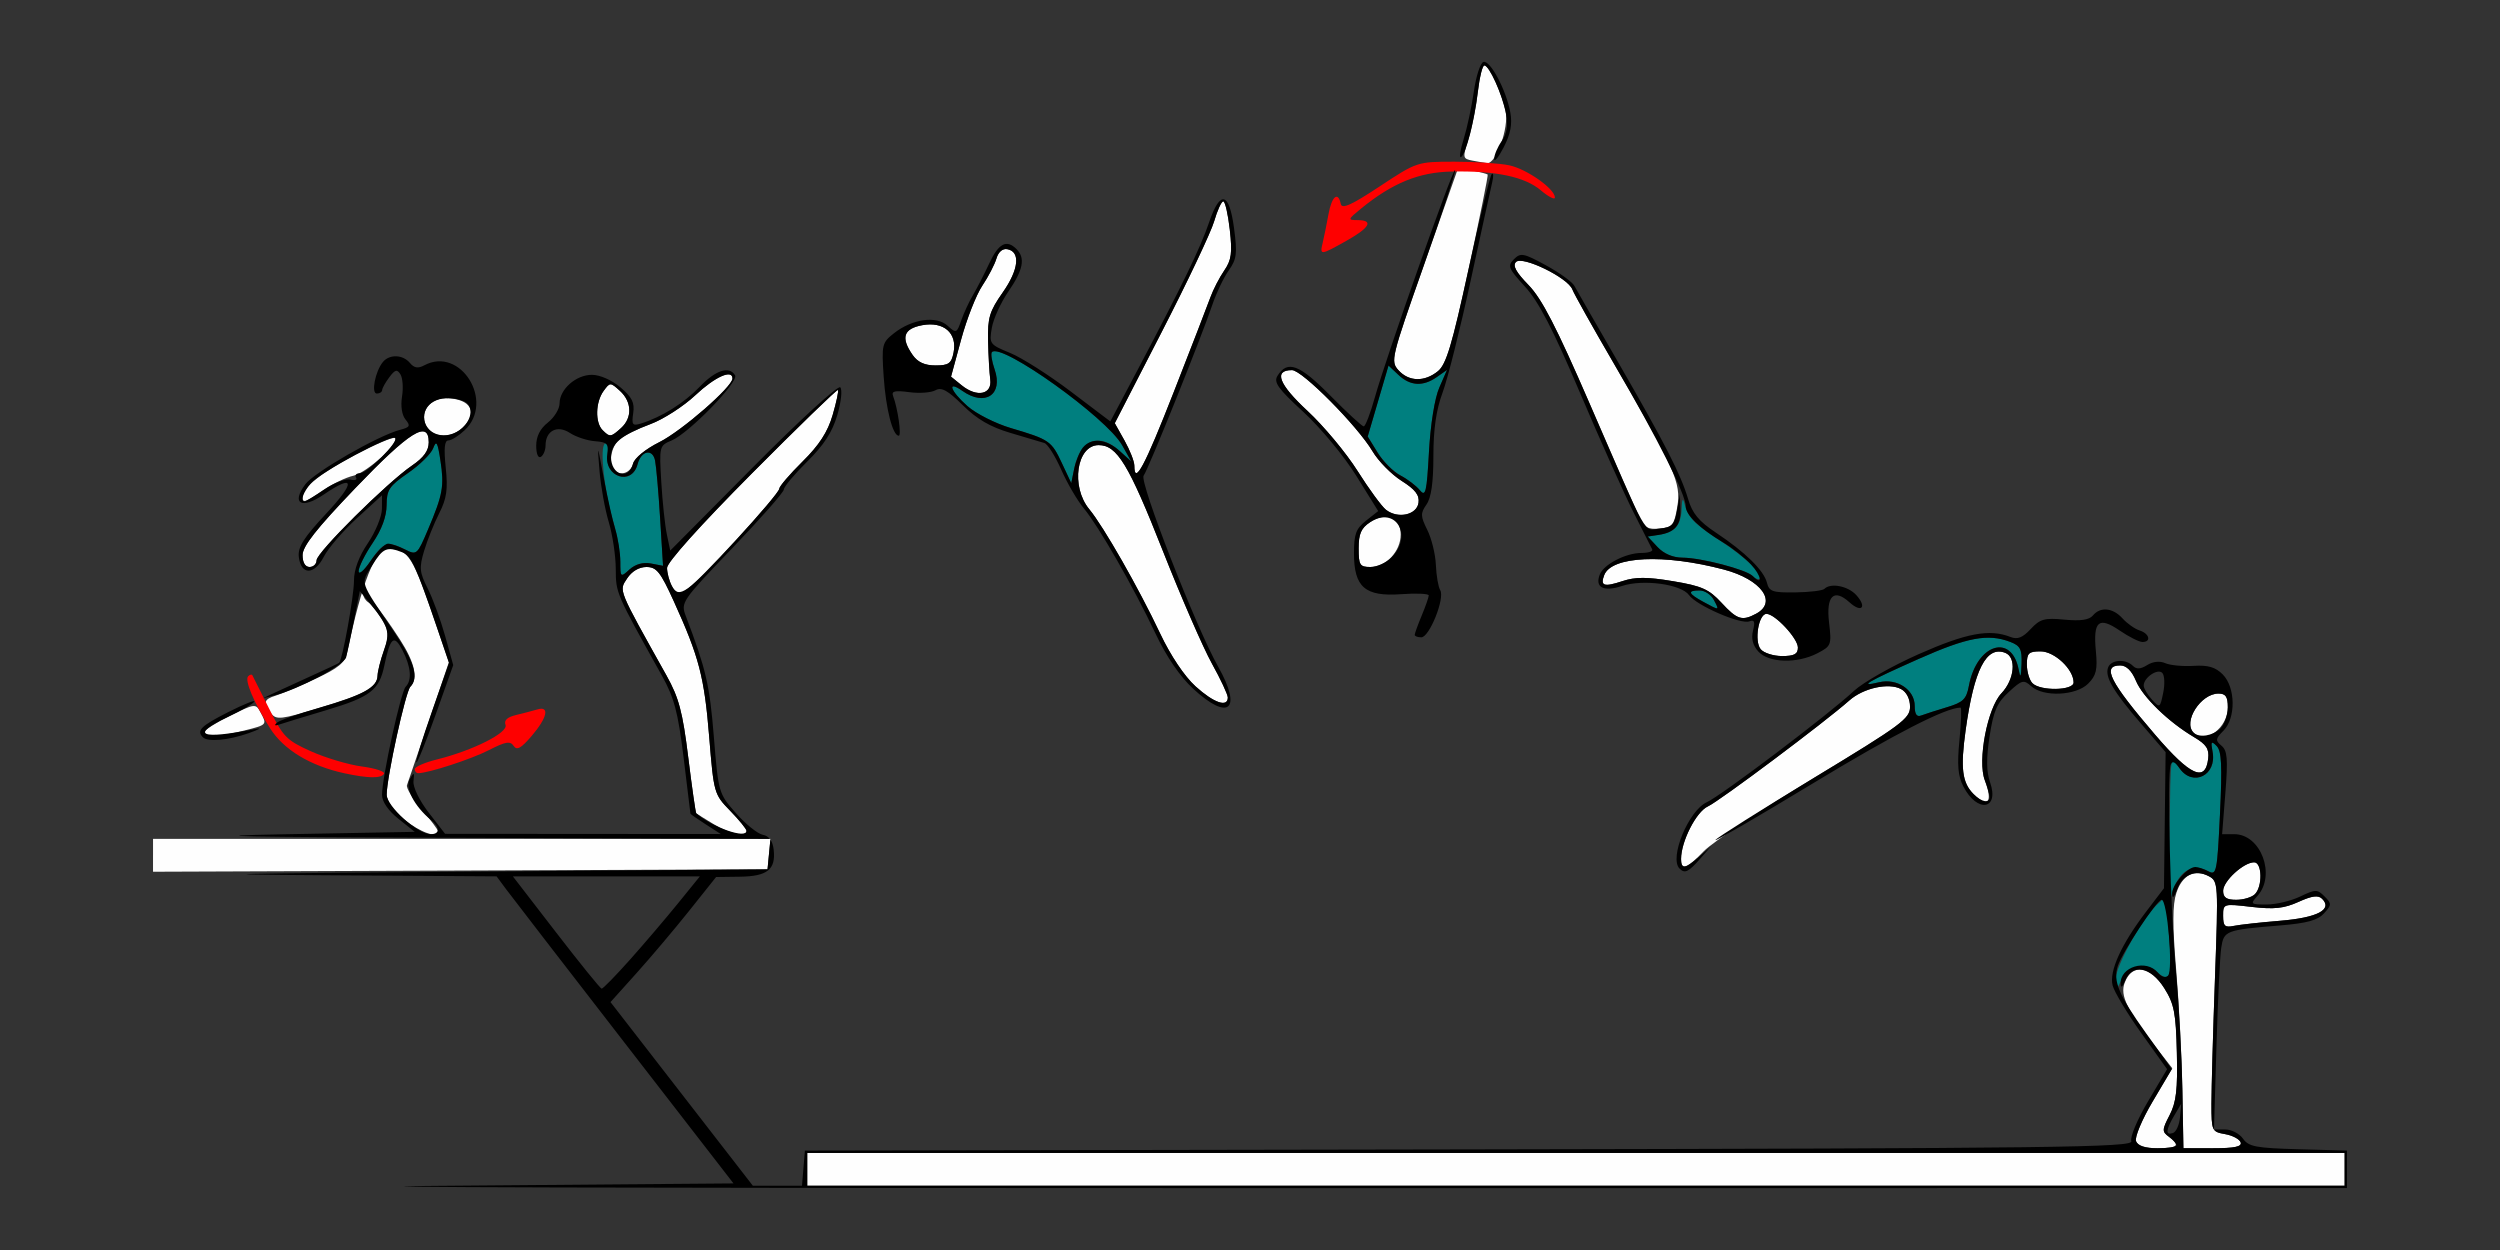 <?xml version="1.0" encoding="UTF-8" standalone="no"?>
<!-- Created with Inkscape (http://www.inkscape.org/) -->

<svg
   xmlns:dc="http://purl.org/dc/elements/1.1/"
   xmlns:cc="http://creativecommons.org/ns#"
   xmlns:rdf="http://www.w3.org/1999/02/22-rdf-syntax-ns#"
   xmlns:svg="http://www.w3.org/2000/svg"
   xmlns="http://www.w3.org/2000/svg"
   xmlns:sodipodi="http://sodipodi.sourceforge.net/DTD/sodipodi-0.dtd"
   xmlns:inkscape="http://www.inkscape.org/namespaces/inkscape"
   id="svg3396"
   version="1.1"
   inkscape:version="0.91 r13725"
   width="500"
   height="250"
   viewBox="0 0 500 250"
   sodipodi:docname="bb940901.svg">
  <rect x="0" y="0" width="500" height="250" fill="#333333" stroke="none"/>
  <defs
     id="defs3400" />
  <sodipodi:namedview
     pagecolor="#ffffff"
     bordercolor="#666666"
     borderopacity="1"
     objecttolerance="10"
     gridtolerance="10"
     guidetolerance="10"
     inkscape:pageopacity="0"
     inkscape:pageshadow="2"
     inkscape:window-width="1406"
     inkscape:window-height="792"
     id="namedview3398"
     showgrid="false"
     inkscape:zoom="0.64426783"
     inkscape:cx="58.738764"
     inkscape:cy="231.32614"
     inkscape:window-x="0"
     inkscape:window-y="0"
     inkscape:window-maximized="0"
     inkscape:current-layer="svg3396" />
  <g
     id="g3406"
     transform="translate(8.178,3.712)">
    <path
       style="fill:#fefefe"
       d="m 153.271,230.156 0,-3.281 153.738,0 153.738,0 0,3.281 0,3.281 -153.738,0 -153.738,0 0,-3.281 z m 265.756,-5.632 c -0.299,-0.78 1.205,-4.359 3.358,-7.995 l 3.898,-6.582 -2.722,-3.489 c -6.374,-8.169 -7.792,-11.022 -6.792,-13.66 1.472,-3.885 5.085,-3.364 7.92,1.142 1.967,3.125 2.313,4.908 2.503,12.891 0.175,7.372 -0.12,9.919 -1.446,12.477 -1.529,2.948 -1.541,3.305 -0.155,4.322 2.369,1.738 1.811,2.308 -2.256,2.308 -2.495,0 -3.95,-0.477 -4.308,-1.413 z m 9.28,-10.073 c -0.109,-6.315 -0.663,-17.085 -1.232,-23.931 -0.766,-9.213 -0.76,-13.283 0.021,-15.658 1.182,-3.592 3.656,-4.852 6.514,-3.318 1.86,0.998 1.889,1.493 1.204,20.443 -0.386,10.681 -0.702,21.944 -0.702,25.031 0,5.464 0.071,5.624 2.727,6.094 1.5,0.265 2.902,1.01 3.115,1.654 0.284,0.855 -1.21,1.171 -5.53,1.17 l -5.919,-0.002 -0.197,-11.483 z m 8.141,-34.994 c 0,-2.451 0.007,-2.453 5.696,-1.791 4.497,0.524 6.471,0.313 9.377,-1.002 2.725,-1.233 3.954,-1.391 4.732,-0.611 2.146,2.153 -0.964,3.775 -8.408,4.387 -3.955,0.325 -8.137,0.789 -9.293,1.03 -1.757,0.367 -2.103,0.036 -2.103,-2.014 z m 0,-5.014 c 0,-1.936 4.093,-5.693 6.201,-5.693 1.598,0 1.714,4.81 0.154,6.375 -0.617,0.619 -2.299,1.125 -3.738,1.125 -1.961,0 -2.617,-0.453 -2.617,-1.807 z m -414.019,-7.093 0,-3.288 61.741,0 61.741,0 -0.293,3.047 -0.293,3.047 -61.449,0.241 -61.449,0.241 0,-3.288 z m 305.607,0.728 c 0,-3.508 3.028,-9.442 5.362,-10.509 2.296,-1.049 23.457,-16.9 28.282,-21.185 2.805,-2.49 7.883,-3.609 10.357,-2.281 1.101,0.591 1.793,1.959 1.793,3.545 0,2.357 -1.665,3.591 -19.069,14.126 -10.488,6.349 -20.454,12.976 -22.146,14.728 -3.438,3.558 -4.58,3.951 -4.58,1.575 z M 72.664,160.19 c -2.158,-1.768 -3.505,-3.68 -3.505,-4.975 0,-3.391 3.774,-20.601 4.731,-21.574 1.613,-1.64 0.9,-4.844 -2.111,-9.496 -3.849,-5.945 -7.293,-10.176 -7.293,-8.96 0,0.525 0.455,1.236 1.01,1.58 0.556,0.344 1.761,1.865 2.679,3.379 1.472,2.428 1.523,3.162 0.433,6.226 -0.68,1.91 -1.255,4.16 -1.277,4.999 -0.065,2.427 -2.197,3.626 -11.455,6.444 -7.874,2.396 -8.788,2.502 -9.848,1.141 -1.648,-2.117 -1.468,-2.799 0.935,-3.538 1.157,-0.356 4.725,-1.866 7.929,-3.356 4.636,-2.155 5.935,-3.233 6.361,-5.275 2.897,-13.905 5.677,-20.935 8.216,-20.782 4.177,0.252 4.81,1.277 9.755,15.793 l 2.368,6.953 -4.003,11.797 c -2.202,6.489 -4.169,12.236 -4.372,12.772 -0.203,0.536 1.114,2.712 2.927,4.837 1.813,2.124 3.295,4.111 3.295,4.416 0,1.469 -3.637,0.191 -6.776,-2.381 z m 61.916,0.948 c -1.799,-1.089 -3.379,-2.074 -3.511,-2.19 -0.132,-0.116 -0.851,-5.158 -1.599,-11.205 -1.125,-9.098 -1.873,-11.913 -4.334,-16.322 -9.82,-17.589 -9.547,-16.917 -7.907,-19.428 0.944,-1.445 2.39,-2.306 3.874,-2.306 2.036,0 2.808,0.968 5.51,6.915 5.04,11.094 6.074,15.07 7.055,27.116 0.914,11.221 0.97,11.419 4.19,14.726 1.795,1.844 3.264,3.651 3.264,4.016 0,1.298 -3.321,0.627 -6.542,-1.323 z m 251.937,-6.048 c -2.268,-2.275 -2.624,-5.164 -1.572,-12.748 1.685,-12.153 4.136,-16.946 7.919,-15.49 2.293,0.882 1.878,5.335 -0.754,8.096 -2.804,2.941 -4.818,13.453 -3.33,17.38 1.673,4.414 0.641,5.674 -2.263,2.762 z m 36.38,-11.793 C 413.736,132.613 412.103,129.375 415.875,129.375 c 1.213,0 2.299,1.061 3.132,3.062 1.356,3.256 6.496,8.242 11.626,11.278 2.456,1.454 3.053,2.361 2.829,4.298 -0.555,4.801 -3.551,3.464 -10.564,-4.716 z M 32.71,142.695 c 0,-0.408 2.303,-1.875 5.118,-3.26 4.947,-2.434 5.15,-2.458 6.075,-0.726 1.36,2.548 1.381,2.523 -3.196,3.679 -4.867,1.229 -7.997,1.349 -7.997,0.307 z m 397.819,0.117 c -2.16,-2.167 1.441,-7.812 4.984,-7.812 1.444,0 1.869,0.625 1.869,2.746 0,4.129 -4.484,7.444 -6.854,5.067 z m -199.595,-9.245 c -2.211,-2.003 -4.999,-6.162 -7.071,-10.547 -4.328,-9.156 -11.331,-21.44 -14.19,-24.889 -3.751,-4.525 -2.536,-12.819 1.879,-12.819 3.682,0 6.001,3.82 12.842,21.155 3.649,9.248 8.065,19.385 9.812,22.529 1.747,3.143 3.177,6.202 3.177,6.797 0,2.045 -2.804,1.077 -6.448,-2.226 z m 167.383,-0.63 c -0.617,-0.619 -1.121,-2.306 -1.121,-3.75 0,-2.277 0.362,-2.625 2.736,-2.625 2.801,0 6.61,3.584 6.61,6.22 0,1.628 -6.631,1.753 -8.224,0.155 z m -54.361,-6.805 c -1.325,-1.602 -0.428,-7.07 1.16,-7.07 1.71,0 6.285,4.905 6.285,6.738 0,1.306 -0.732,1.7 -3.157,1.7 -1.736,0 -3.666,-0.616 -4.288,-1.368 z m -7.85,-9.306 c -2.495,-2.703 -3.931,-3.34 -9.681,-4.299 -5.217,-0.87 -7.515,-0.873 -10.109,-0.014 -3.71,1.228 -4.486,0.974 -3.655,-1.199 1.452,-3.795 11.966,-4.285 23.943,-1.116 7.461,1.974 10.772,6.51 6.447,8.832 -2.819,1.513 -3.802,1.201 -6.945,-2.203 z m -209.9,-3.315 c -0.536,-1.004 -0.974,-2.645 -0.974,-3.646 0,-1.108 6.623,-8.485 16.932,-18.858 9.313,-9.371 17.073,-16.896 17.246,-16.723 0.173,0.173 -0.305,2.432 -1.061,5.02 -0.989,3.385 -2.682,5.996 -6.031,9.306 -2.561,2.53 -4.656,4.983 -4.656,5.45 0,1.155 -16.683,19.236 -18.795,20.37 -1.297,0.696 -1.912,0.484 -2.661,-0.92 z m -73.871,-6.204 c 0,-1.757 2.752,-5.255 10.514,-13.359 10.898,-11.38 14.72,-13.769 14.72,-9.2 0,1.67 -0.987,3.045 -3.337,4.647 -4.984,3.398 -19.093,17.397 -19.093,18.945 0,0.741 -0.631,1.348 -1.402,1.348 -0.878,0 -1.402,-0.889 -1.402,-2.38 z M 263.551,105.959 c 0,-2.923 0.495,-4.054 2.291,-5.234 3.279,-2.155 6.121,-1.012 6.121,2.463 0,3.366 -2.928,6.499 -6.075,6.499 -2.101,0 -2.336,-0.376 -2.336,-3.728 z m 56.112,-6.303 c -0.682,-1.444 -5.153,-11.655 -9.935,-22.691 -6.613,-15.26 -9.536,-20.93 -12.204,-23.67 -2.512,-2.58 -3.222,-3.891 -2.499,-4.616 1.282,-1.286 10.394,3.16 11.271,5.501 0.33,0.881 4.04,7.509 8.244,14.728 12.282,21.09 13.551,23.952 12.743,28.736 -0.621,3.676 -0.968,4.104 -3.534,4.358 -2.333,0.23 -3.069,-0.192 -4.085,-2.344 z m -50.649,-1.413 c -0.849,-0.666 -3.409,-4.165 -5.689,-7.774 -2.28,-3.609 -6.776,-9.003 -9.991,-11.985 -5.786,-5.366 -6.851,-8.171 -3.105,-8.171 2.017,0 13.095,11.169 16.099,16.232 1.167,1.967 3.78,4.625 5.806,5.908 2.749,1.741 3.61,2.856 3.392,4.393 -0.347,2.444 -4.139,3.258 -6.511,1.397 z M 52.336,95.729 c 0,-1.936 3.733,-4.931 10.631,-8.529 4.048,-2.111 7.594,-3.604 7.88,-3.318 0.956,0.959 -5.676,6.962 -8.341,7.549 -1.447,0.319 -4.136,1.604 -5.975,2.856 -3.672,2.5 -4.195,2.68 -4.195,1.442 z M 114.642,90.312 c -1.195,-1.199 -0.611,-4.72 1.012,-6.102 0.9,-0.766 3.726,-2.168 6.282,-3.115 2.556,-0.947 6.595,-3.55 8.975,-5.784 3.913,-3.672 7.406,-5.241 7.406,-3.327 0,1.655 -10.144,10.493 -14.599,12.719 -2.795,1.397 -4.994,3.191 -5.286,4.312 -0.486,1.865 -2.528,2.563 -3.791,1.296 z m 104.05,-0.888 c 0,-0.832 -0.88,-3.085 -1.957,-5.005 l -1.957,-3.492 9.357,-18.198 c 5.146,-10.009 9.878,-19.991 10.516,-22.182 0.637,-2.191 1.459,-3.984 1.825,-3.984 0.366,0 0.952,2.541 1.303,5.646 0.528,4.684 0.338,6.081 -1.118,8.203 -0.965,1.406 -2.211,3.823 -2.769,5.37 -0.558,1.547 -3.862,10.09 -7.343,18.984 -5.807,14.84 -7.857,18.664 -7.857,14.659 z M 77.757,82.312 c -2.499,-2.507 -0.56,-6.375 3.195,-6.375 5.028,0 6.658,2.919 3.321,5.948 -2.008,1.823 -4.933,2.014 -6.515,0.427 z m 34.579,0 c -1.518,-1.523 -1.416,-5.613 0.196,-7.824 1.293,-1.774 1.354,-1.774 3.271,-0.034 2.409,2.187 2.514,5.371 0.244,7.431 -2.04,1.852 -2.264,1.878 -3.711,0.427 z m 71.827,-8.958 -2.135,-1.734 2.027,-7.451 c 1.115,-4.098 3.013,-8.928 4.22,-10.732 1.206,-1.805 2.481,-4.254 2.833,-5.444 0.397,-1.341 1.231,-2.05 2.196,-1.865 2.658,0.508 2.273,4.086 -0.93,8.645 -2.651,3.772 -3.041,5.063 -2.936,9.71 0.067,2.948 0.262,6.415 0.435,7.704 0.404,3.015 -2.663,3.642 -5.71,1.167 z m 87.354,-3.018 c -1.616,-1.791 -1.45,-2.475 5.141,-21.182 l 6.811,-19.331 2.824,0.566 c 1.553,0.312 2.932,0.675 3.065,0.809 0.133,0.133 -1.591,8.662 -3.831,18.954 -3.295,15.139 -4.463,19.029 -6.118,20.373 -2.687,2.182 -5.819,2.107 -7.891,-0.19 z m -97.165,-3.045 c -2.42,-3.465 -1.847,-5.258 1.903,-5.963 4.311,-0.811 7.053,1.576 6.281,5.469 -0.435,2.193 -0.976,2.578 -3.621,2.578 -2.153,0 -3.556,-0.64 -4.564,-2.084 z m 111.938,-38.881 c -1.943,-0.38 -1.975,-0.561 -0.769,-4.325 0.692,-2.161 1.53,-6.355 1.861,-9.32 0.331,-2.965 0.915,-5.391 1.296,-5.391 0.932,0 3.435,5.372 4.262,9.148 0.712,3.25 -1.894,10.586 -3.689,10.387 -0.514,-0.057 -1.847,-0.282 -2.962,-0.5 z"
       id="path3416"
       inkscape:connector-curvature="0" />
    <path
       style="fill:#007f7f"
       d="m 414.967,192.132 c -0.016,-2.749 5.607,-12.709 8.599,-15.234 1.859,-1.568 2.023,-2.66 2.182,-14.531 0.212,-15.754 0.114,-15.097 1.874,-12.575 2.754,3.944 7.628,1.653 6.712,-3.155 -0.391,-2.053 -0.264,-2.236 0.805,-1.164 1.003,1.007 1.146,3.861 0.679,13.638 -0.56,11.737 -0.679,12.317 -2.352,11.419 -5.149,-2.764 -8.786,3.49 -7.81,13.429 0.723,7.364 0.154,9.044 -2.308,6.809 -2.315,-2.102 -5.762,-1.42 -7.19,1.421 l -1.178,2.344 -0.014,-2.399 z m -40.201,-54.667 c 0,-3.237 -3.554,-5.586 -7.144,-4.72 -4.294,1.035 -2.365,-0.1 7.965,-4.688 9.745,-4.328 13.836,-5.087 18.277,-3.393 2.027,0.773 2.378,1.46 2.27,4.453 -0.093,2.592 -0.242,2.912 -0.557,1.195 -1.369,-7.467 -8.405,-5.259 -9.973,3.129 -0.503,2.688 -1.144,3.313 -4.408,4.294 -2.101,0.631 -4.407,1.374 -5.125,1.65 -0.909,0.35 -1.305,-0.232 -1.305,-1.92 z m -42.29,-20.814 c -3.04,-1.654 -3.24,-2.276 -0.734,-2.276 1.01,0 2.286,0.844 2.837,1.875 1.176,2.205 1.202,2.2 -2.103,0.401 z m 9.89,-5.152 c -1.298,-1.302 -10.322,-3.661 -14.059,-3.675 -1.895,-0.007 -3.727,-0.789 -4.971,-2.12 l -1.97,-2.109 2.167,-0.324 c 3.219,-0.482 4.491,-1.91 4.612,-5.181 0.074,-1.993 0.256,-2.331 0.568,-1.057 0.667,2.72 1.949,4.043 7.227,7.458 4.874,3.153 8.618,6.75 7.839,7.532 -0.245,0.246 -0.881,0.011 -1.413,-0.523 z M 63.551,110.515 c 0,-0.816 1.254,-3.339 2.787,-5.608 1.833,-2.714 2.793,-5.313 2.804,-7.596 0.015,-3.058 0.524,-3.821 4.285,-6.416 2.348,-1.62 4.612,-3.855 5.032,-4.967 0.631,-1.671 0.882,-1.248 1.447,2.44 0.792,5.171 0.499,6.8 -2.487,13.845 -2.132,5.029 -2.265,5.146 -4.527,3.998 -3.534,-1.794 -4.397,-1.511 -6.97,2.288 -1.314,1.94 -2.37,2.838 -2.37,2.016 z m 52.336,-1.939 c 0,-1.803 -0.622,-5.349 -1.381,-7.88 -1.833,-6.107 -2.796,-15 -1.699,-15.681 0.49,-0.304 0.707,0.591 0.495,2.041 -0.68,4.65 4.868,6.549 6.037,2.067 0.706,-2.709 2.993,-3.186 3.498,-0.73 0.235,1.142 0.69,6.348 1.011,11.568 l 0.584,9.492 -2.436,-0.467 c -1.555,-0.298 -3.1,0.136 -4.272,1.2 -1.792,1.627 -1.836,1.588 -1.836,-1.61 z M 275.769,94.309 c -0.734,-0.891 -2.48,-2.215 -3.882,-2.942 -1.401,-0.727 -3.442,-2.774 -4.536,-4.548 l -1.988,-3.227 2.082,-7.098 2.082,-7.098 1.979,1.865 c 2.369,2.233 4.921,2.376 7.689,0.431 l 2.041,-1.434 -1.55,3.543 c -0.922,2.107 -1.76,7.31 -2.067,12.836 -0.457,8.221 -0.67,9.106 -1.85,7.673 z m -71.565,-5.378 c -2.097,-4.475 -2.473,-4.734 -10.222,-7.029 -3.053,-0.904 -6.943,-2.871 -8.645,-4.37 -3.474,-3.059 -4.222,-5.305 -1.018,-3.053 4.522,3.177 8.177,0.734 6.428,-4.298 -0.57,-1.641 -0.813,-3.209 -0.539,-3.483 1.907,-1.913 22.928,13.121 26.028,18.616 l 1.851,3.281 -2.329,-2.109 c -4.174,-3.781 -7.903,-2.317 -9.104,3.573 l -0.583,2.859 -1.868,-3.986 z"
       id="path3412"
       inkscape:connector-curvature="0" />
    <path
       style="fill:#fe0000"
       d="m 60.748,150.953 c -6.849,-1.479 -12.193,-4.707 -14.912,-9.008 -3.284,-5.195 -5.149,-9.635 -4.373,-10.413 0.326,-0.327 0.698,-0.419 0.827,-0.204 0.129,0.215 1.621,3.19 3.318,6.612 2.84,5.729 3.505,6.41 8.411,8.613 2.93,1.316 7.527,2.683 10.216,3.038 2.689,0.355 4.662,1.014 4.384,1.465 -0.58,0.942 -3.191,0.908 -7.871,-0.103 z m 14.019,-0.842 c 0,-0.454 1.998,-1.324 4.439,-1.932 7.222,-1.798 14.312,-5.371 13.721,-6.915 -0.346,-0.905 0.345,-1.552 2.111,-1.975 1.444,-0.346 3.362,-0.848 4.261,-1.116 2.504,-0.746 1.99,1.639 -1.141,5.299 -2.135,2.496 -2.969,2.956 -3.612,1.99 -0.677,-1.017 -1.613,-0.857 -4.934,0.846 -3.541,1.816 -12.02,4.584 -14.145,4.617 -0.386,0.007 -0.701,-0.361 -0.701,-0.815 z M 256.377,44.766 c 0.278,-1.16 0.791,-3.691 1.14,-5.625 0.649,-3.592 1.919,-4.662 2.461,-2.074 0.23,1.095 2.1,0.254 7.779,-3.498 7.45,-4.922 7.503,-4.939 14.953,-4.944 4.112,-0.003 9.041,0.322 10.954,0.723 3.505,0.733 9.14,4.707 9.14,6.445 0,0.516 -1.264,-0.129 -2.808,-1.433 -3.239,-2.734 -8.992,-3.943 -17.898,-3.762 -6.511,0.133 -11.82,2.311 -18.079,7.418 -2.654,2.165 -2.691,2.288 -0.701,2.293 3.291,0.007 2.489,1.503 -2.221,4.143 -5.255,2.946 -5.352,2.952 -4.72,0.315 z"
       id="path3410"
       inkscape:connector-curvature="0" />
    <path
       style="fill:#000000"
       d="m 80.241,233.449 58.278,-0.48 -21.83,-28.192 C 104.683,189.271 94.024,175.455 93.002,174.074 l -1.857,-2.511 -34.591,-0.224 c -26.355,-0.171 -19.905,-0.338 27.091,-0.703 l 61.682,-0.479 0.293,-3.047 0.293,-3.047 -61.975,-0.212 c -43.63,-0.15 -54.159,-0.358 -35.572,-0.703 l 26.403,-0.491 -3.273,-2.618 c -2.034,-1.627 -3.273,-3.434 -3.273,-4.773 0,-3.43 3.766,-20.644 4.731,-21.625 1.298,-1.32 1.067,-3.989 -0.633,-7.285 -1.689,-3.276 -2.459,-2.636 -3.628,3.02 -1.022,4.944 -2.786,6.305 -11.581,8.936 -4.427,1.324 -8.679,2.623 -9.45,2.885 -0.878,0.299 -1.053,0.163 -0.467,-0.366 0.514,-0.464 4.299,-1.8 8.411,-2.97 8.619,-2.452 11.665,-4.115 11.723,-6.397 0.023,-0.89 0.589,-3.158 1.259,-5.039 1.314,-3.691 0.954,-4.93 -2.737,-9.407 l -2.073,-2.514 -1.145,5.795 c -0.63,3.187 -1.342,6.539 -1.583,7.449 -0.42,1.585 -9.443,6.38 -14.322,7.611 l -2.336,0.589 2.336,-1.109 c 1.285,-0.61 4.65,-2.152 7.477,-3.427 2.827,-1.275 5.273,-2.424 5.436,-2.553 0.663,-0.525 2.975,-13.312 2.975,-16.452 0,-2.198 0.972,-4.814 2.787,-7.5 1.533,-2.269 2.794,-5.349 2.804,-6.845 l 0.017,-2.719 -5.028,4.594 c -2.765,2.527 -5.741,5.99 -6.612,7.697 -1.891,3.702 -4.575,3.717 -5.002,0.028 -0.225,-1.944 0.957,-3.813 5.481,-8.664 5.952,-6.382 5.725,-8.033 -0.519,-3.782 -4.403,2.997 -6.54,1.797 -3.669,-2.061 1.815,-2.439 14.606,-9.786 19.007,-10.917 1.922,-0.494 2.077,-0.797 1.047,-2.042 -0.729,-0.881 -1.009,-2.701 -0.705,-4.581 0.278,-1.716 0.138,-3.714 -0.309,-4.441 -0.669,-1.086 -1.065,-0.988 -2.223,0.549 -0.775,1.029 -1.422,2.187 -1.439,2.574 C 68.238,74.684 67.758,75 67.188,75 c -1.188,0 -0.326,-4.447 1.225,-6.323 1.316,-1.59 3.999,-1.486 5.402,0.209 0.833,1.007 1.615,1.135 2.857,0.469 7.247,-3.891 14.175,7.238 8.081,12.981 -1.19,1.121 -2.655,2.038 -3.257,2.038 -0.775,0 -0.928,1.587 -0.527,5.439 0.456,4.375 0.199,6.163 -1.312,9.141 -1.033,2.036 -2.391,5.423 -3.018,7.527 -1.002,3.366 -0.916,4.265 0.723,7.5 1.024,2.021 2.592,6.297 3.485,9.501 l 1.623,5.826 -3.517,9.901 c -1.934,5.446 -3.672,9.746 -3.861,9.556 -0.189,-0.19 1.205,-4.742 3.098,-10.116 l 3.443,-9.77 -2.389,-7.018 c -4.163,-12.228 -5.163,-14.403 -6.945,-15.106 -3.091,-1.219 -3.887,-0.876 -6.03,2.602 -2.369,3.845 -2.744,2.722 4.524,13.541 3.909,5.819 4.822,8.988 3.096,10.743 -0.959,0.975 -4.731,18.186 -4.731,21.586 0,2.315 6.206,7.898 8.779,7.898 1.901,0 1.926,-1.292 0.056,-2.849 -3.322,-2.766 -5.233,-6.451 -4.228,-8.153 0.872,-1.477 0.953,-1.433 0.755,0.406 -0.127,1.183 1.171,3.862 3.049,6.293 l 3.271,4.233 27.57,0.02 27.57,0.02 -3.037,-1.951 c -1.671,-1.073 -3.037,-2.031 -3.037,-2.129 0,-0.098 -0.615,-5.147 -1.366,-11.221 -1.131,-9.142 -1.877,-11.96 -4.337,-16.371 -9.242,-16.568 -9.207,-16.488 -9.229,-21.351 -0.012,-2.625 -0.643,-6.844 -1.403,-9.375 -0.76,-2.531 -1.591,-7.133 -1.847,-10.227 -0.462,-5.581 -0.455,-5.569 0.849,1.406 0.723,3.867 1.764,8.505 2.314,10.306 0.55,1.801 0.999,4.714 0.999,6.473 0,3.12 0.045,3.158 1.836,1.531 1.172,-1.064 2.717,-1.498 4.272,-1.2 l 2.436,0.467 -0.584,-9.492 c -0.321,-5.221 -0.776,-10.426 -1.011,-11.568 -0.505,-2.456 -2.792,-1.979 -3.498,0.73 -1.142,4.381 -6.72,2.602 -6.057,-1.931 0.313,-2.142 0.006,-2.473 -2.468,-2.662 -1.554,-0.119 -3.811,-0.863 -5.014,-1.654 -2.516,-1.654 -4.866,-0.448 -4.866,2.497 0,0.938 -0.421,1.966 -0.935,2.284 -0.543,0.337 -0.935,-0.593 -0.935,-2.22 0,-1.87 0.776,-3.412 2.336,-4.643 1.285,-1.014 2.336,-2.732 2.336,-3.818 0,-2.824 3.278,-5.724 6.47,-5.724 1.596,0 3.963,1.039 5.691,2.498 2.337,1.973 2.877,3.059 2.568,5.168 -0.343,2.343 -0.152,2.597 1.552,2.07 4.12,-1.275 8.614,-4.082 11.706,-7.31 3.23,-3.373 5.931,-4.258 7.117,-2.333 0.79,1.281 -9.268,11.616 -12.687,13.037 -2.466,1.025 -2.497,1.147 -2.079,8.252 0.234,3.966 0.733,8.688 1.109,10.493 l 0.684,3.281 16.6,-16.732 c 9.23,-9.303 16.956,-16.375 17.402,-15.928 0.446,0.447 0.188,2.904 -0.581,5.534 -0.997,3.411 -2.68,6.012 -6.038,9.33 -2.561,2.53 -4.658,5.038 -4.66,5.573 -0.002,0.535 -4.652,5.824 -10.334,11.754 -10.143,10.586 -10.31,10.832 -9.261,13.594 4.039,10.633 4.747,13.677 5.591,24.044 0.92,11.294 0.953,11.41 4.43,15.352 1.927,2.185 4.344,4.128 5.372,4.319 1.246,0.231 1.97,1.226 2.17,2.982 0.451,3.949 -1.263,5.325 -6.724,5.398 l -4.792,0.064 -5.368,6.733 c -2.953,3.703 -7.705,9.331 -10.561,12.507 l -5.192,5.775 14.236,18.366 14.236,18.366 4.913,0 4.913,0 0.29,-3.516 0.29,-3.516 132.913,-0.238 c 117.843,-0.211 132.852,-0.397 132.374,-1.647 -0.297,-0.775 1.191,-4.331 3.306,-7.902 l 3.845,-6.493 -5.155,-7.208 c -2.835,-3.964 -5.419,-8.263 -5.742,-9.554 -0.711,-2.843 1.727,-8.198 6.718,-14.755 l 3.556,-4.671 0.165,-13.61 0.165,-13.61 -4.853,-5.625 c -5.636,-6.533 -7.357,-9.464 -6.645,-11.323 0.602,-1.574 3.506,-1.761 4.944,-0.319 0.725,0.728 1.536,0.686 2.867,-0.148 1.147,-0.718 2.528,-0.865 3.615,-0.383 0.968,0.429 3.512,0.671 5.654,0.539 2.917,-0.18 4.383,0.249 5.841,1.712 2.58,2.588 2.656,8.741 0.14,11.265 -1.603,1.608 -1.646,1.946 -0.383,2.998 1.175,0.978 1.31,2.628 0.773,9.438 l -0.651,8.252 2.436,0 c 5.314,0 8.382,8.187 4.627,12.348 -1.471,1.631 -1.382,1.714 1.837,1.714 1.861,0 4.879,-0.715 6.705,-1.589 3.097,-1.482 3.426,-1.484 4.876,-0.029 1.45,1.454 1.443,1.683 -0.098,3.391 -1.249,1.384 -3.402,1.975 -8.816,2.42 -10.863,0.892 -11.224,1.03 -11.746,4.486 -0.252,1.672 -0.681,10.528 -0.953,19.68 l -0.494,16.641 2.261,0 c 1.243,0 2.839,0.828 3.546,1.84 1.114,1.595 2.584,1.876 11.034,2.109 l 9.749,0.269 0,3.75 0,3.75 -219.626,0.012 c -120.794,0.007 -193.401,-0.205 -161.348,-0.469 z m 380.507,-3.293 0,-3.281 -153.738,0 -153.738,0 0,3.281 0,3.281 153.738,0 153.738,0 0,-3.281 z m -33.645,-4.819 c 0,-0.33 -0.68,-1.099 -1.512,-1.709 -1.387,-1.017 -1.374,-1.375 0.155,-4.322 1.326,-2.557 1.621,-5.104 1.446,-12.477 -0.19,-7.982 -0.536,-9.765 -2.503,-12.891 -2.701,-4.293 -6.436,-5.016 -7.838,-1.518 -0.518,1.294 -0.868,1.548 -0.904,0.656 -0.141,-3.45 5.14,-5.05 7.45,-2.257 0.706,0.854 1.54,1.101 2.035,0.605 1.045,-1.049 -0.148,-15.176 -1.282,-15.176 -0.952,0 -7.906,10.524 -8.78,13.286 -0.954,3.016 0.21,5.774 5.652,13.382 l 5.155,7.208 -3.845,6.493 c -2.121,3.581 -3.603,7.126 -3.305,7.906 0.358,0.936 1.813,1.413 4.308,1.413 2.072,0 3.768,-0.27 3.768,-0.6 z m 12.851,-0.572 c -0.214,-0.645 -1.616,-1.389 -3.115,-1.654 -2.655,-0.47 -2.727,-0.63 -2.727,-6.094 0,-3.086 0.316,-14.35 0.702,-25.031 0.685,-18.949 0.656,-19.444 -1.204,-20.443 -2.666,-1.431 -5.281,-0.348 -6.371,2.639 -0.592,1.622 -0.951,1.945 -0.998,0.895 -0.08,-1.777 3.044,-5.391 4.661,-5.391 0.548,0 1.745,0.402 2.661,0.894 1.546,0.83 1.708,0.007 2.255,-11.471 0.466,-9.777 0.324,-12.631 -0.679,-13.638 -1.069,-1.072 -1.196,-0.889 -0.805,1.164 0.893,4.687 -3.942,7.121 -6.596,3.321 -0.947,-1.356 -1.469,-1.562 -1.785,-0.703 -0.752,2.044 -0.042,29.604 1.069,41.527 0.577,6.188 1.146,16.628 1.265,23.201 l 0.217,11.951 5.919,0.002 c 4.32,9.4e-4 5.814,-0.315 5.53,-1.17 z m -12.136,-4.994 0.248,-2.74 -1.383,2.344 c -1.713,2.903 -1.802,4.022 -0.281,3.521 0.643,-0.212 1.28,-1.618 1.416,-3.125 z M 117.835,188.203 c 2.87,-3.222 7.185,-8.285 9.59,-11.249 l 4.372,-5.391 -18.7,0 -18.7,0 8.643,11.21 c 4.753,6.166 8.853,11.228 9.11,11.249 0.257,0.021 2.815,-2.597 5.685,-5.82 z m 330.01,-7.762 c 7.445,-0.612 10.554,-2.234 8.408,-4.387 -0.778,-0.781 -2.006,-0.622 -4.732,0.611 -2.906,1.315 -4.88,1.525 -9.377,1.002 -5.689,-0.662 -5.696,-0.66 -5.696,1.791 0,2.05 0.346,2.381 2.103,2.014 1.157,-0.242 5.339,-0.706 9.293,-1.03 z m -5.041,-5.316 c 1.56,-1.565 1.443,-6.375 -0.154,-6.375 -2.108,0 -6.201,3.758 -6.201,5.693 0,1.354 0.656,1.807 2.617,1.807 1.439,0 3.122,-0.506 3.738,-1.125 z M 141.121,162.461 c 0,-0.365 -1.469,-2.172 -3.264,-4.016 -3.22,-3.308 -3.276,-3.505 -4.19,-14.726 -0.981,-12.047 -2.016,-16.022 -7.055,-27.116 -2.701,-5.947 -3.473,-6.915 -5.51,-6.915 -1.484,0 -2.93,0.861 -3.874,2.306 -1.64,2.511 -1.914,1.84 7.907,19.428 2.462,4.409 3.209,7.224 4.334,16.322 0.748,6.047 1.467,11.089 1.599,11.205 3.195,2.804 10.053,5.201 10.053,3.513 z M 433.462,148.013 c 0.224,-1.938 -0.373,-2.845 -2.829,-4.298 -5.13,-3.036 -10.269,-8.022 -11.626,-11.278 -0.833,-2 -1.919,-3.062 -3.132,-3.062 -3.772,0 -2.139,3.238 7.022,13.922 7.014,8.18 10.009,9.517 10.564,4.716 z m 2.453,-6.049 c 0.808,-0.81 1.469,-2.709 1.469,-4.219 0,-2.121 -0.425,-2.746 -1.869,-2.746 -3.543,0 -7.145,5.645 -4.984,7.812 1.101,1.105 3.873,0.668 5.385,-0.848 z m -11.638,-11.096 c -0.931,-0.951 -3.716,0.947 -3.716,2.532 0,0.541 0.732,1.795 1.627,2.787 1.585,1.757 1.644,1.722 2.274,-1.332 0.356,-1.725 0.273,-3.519 -0.185,-3.987 z M 139.109,104.218 c 4.705,-5.119 8.554,-9.69 8.554,-10.157 0,-0.468 2.095,-2.92 4.656,-5.45 3.349,-3.309 5.042,-5.921 6.031,-9.306 0.756,-2.588 1.234,-4.847 1.061,-5.02 -0.173,-0.173 -7.933,7.352 -17.246,16.723 -10.309,10.373 -16.932,17.75 -16.932,18.858 0,1.001 0.438,2.642 0.974,3.646 1.405,2.634 2.985,1.496 12.902,-9.293 z m -69.683,0.796 c 0.624,0.008 2.183,0.546 3.465,1.197 2.263,1.148 2.395,1.031 4.527,-3.998 2.986,-7.044 3.279,-8.673 2.487,-13.845 -0.565,-3.689 -0.815,-4.111 -1.447,-2.44 -0.42,1.112 -2.684,3.347 -5.032,4.967 -3.761,2.596 -4.27,3.358 -4.285,6.416 -0.011,2.283 -0.97,4.882 -2.804,7.596 -1.533,2.269 -2.787,4.793 -2.787,5.608 0,0.822 1.056,-0.076 2.37,-2.016 1.304,-1.924 2.881,-3.493 3.505,-3.485 z m -14.286,3.326 c 0,-1.548 14.108,-15.547 19.093,-18.945 2.35,-1.602 3.337,-2.977 3.337,-4.647 0,-4.569 -3.821,-2.18 -14.72,9.2 -7.762,8.105 -10.514,11.602 -10.514,13.359 0,1.491 0.524,2.38 1.402,2.38 0.771,0 1.402,-0.606 1.402,-1.348 z m 1.57,-14.175 c 1.937,-1.319 4.27,-2.202 5.183,-1.962 0.913,0.24 1.425,0.053 1.137,-0.415 -0.288,-0.468 0.049,-0.85 0.75,-0.85 1.51,0 7.821,-6.3 7.068,-7.056 -0.781,-0.784 -14.996,6.869 -16.876,9.085 -1.548,1.825 -2.143,3.596 -1.21,3.596 0.234,0 2.011,-1.079 3.948,-2.398 z M 118.433,89.017 c 0.292,-1.122 2.492,-2.916 5.286,-4.312 4.455,-2.226 14.599,-11.064 14.599,-12.719 0,-1.914 -3.493,-0.345 -7.406,3.327 -2.381,2.234 -6.42,4.837 -8.975,5.784 -5.768,2.138 -7.918,3.916 -7.918,6.55 0,3.673 3.528,4.769 4.414,1.372 z M 84.272,81.886 c 2.101,-1.907 2.217,-4.615 0.231,-5.379 -3.971,-1.529 -7.867,0.047 -7.867,3.181 0,3.627 4.603,4.952 7.637,2.198 z m 31.776,0 c 2.269,-2.06 2.164,-5.244 -0.244,-7.431 -1.917,-1.74 -1.978,-1.74 -3.271,0.034 -1.612,2.211 -1.714,6.301 -0.196,7.824 1.447,1.451 1.671,1.426 3.711,-0.427 z M 327.726,170 c -2.104,-2.111 1.805,-11.6 5.468,-13.275 2.966,-1.356 24.504,-17.652 29.423,-22.262 1.799,-1.686 7.636,-4.998 12.971,-7.358 9.53,-4.218 14.148,-5.079 18.337,-3.421 1.39,0.55 2.424,0.143 4.032,-1.586 1.883,-2.025 2.759,-2.268 6.775,-1.881 3.191,0.308 4.935,0.054 5.662,-0.824 1.499,-1.812 4,-1.567 5.939,0.582 0.918,1.018 2.456,2.101 3.416,2.407 1.968,0.627 2.377,2.305 0.561,2.305 -0.652,0 -2.695,-1.03 -4.542,-2.288 -4.218,-2.875 -5.346,-1.906 -4.771,4.1 0.357,3.726 0.082,4.886 -1.543,6.517 -2.419,2.427 -8.962,2.721 -11.396,0.512 -1.488,-1.351 -1.858,-1.254 -4.493,1.172 -2.345,2.159 -3.046,3.781 -3.823,8.84 -0.679,4.423 -0.652,7.06 0.096,9.212 1.913,5.505 -2.576,6.202 -5.345,0.831 -1.084,-2.103 -1.268,-4.287 -0.779,-9.261 0.352,-3.58 0.45,-6.509 0.218,-6.509 -2.956,0 -13.223,5.27 -29.572,15.18 -10.967,6.647 -19.72,11.731 -19.453,11.297 0.268,-0.434 9.135,-6.025 19.706,-12.424 17.546,-10.621 19.219,-11.859 19.219,-14.217 0,-1.587 -0.691,-2.954 -1.793,-3.545 -2.474,-1.328 -7.552,-0.21 -10.357,2.281 -4.826,4.285 -25.987,20.135 -28.282,21.185 -2.335,1.067 -5.362,7.001 -5.362,10.509 0,2.139 0.804,2.029 3.678,-0.5 l 2.397,-2.109 -2.266,2.578 c -2.349,2.673 -3.065,3.012 -4.121,1.953 z m 61.994,-14.314 c 0,-0.482 -0.423,-1.993 -0.94,-3.358 -1.488,-3.926 0.526,-14.439 3.33,-17.38 2.632,-2.761 3.047,-7.214 0.754,-8.096 -3.784,-1.456 -6.234,3.337 -7.919,15.49 -1.052,7.584 -0.695,10.474 1.572,12.748 1.637,1.642 3.203,1.933 3.203,0.595 z m -8.524,-17.95 c 3.264,-0.981 3.906,-1.606 4.408,-4.294 1.569,-8.389 8.605,-10.596 9.973,-3.129 0.315,1.717 0.464,1.397 0.557,-1.195 0.108,-2.993 -0.243,-3.68 -2.27,-4.453 -4.441,-1.694 -8.532,-0.934 -18.277,3.393 -10.331,4.588 -12.259,5.723 -7.965,4.688 3.59,-0.865 7.144,1.483 7.144,4.72 0,1.688 0.396,2.27 1.305,1.92 0.718,-0.276 3.024,-1.019 5.125,-1.65 z m 25.346,-4.953 c 0,-2.636 -3.809,-6.22 -6.61,-6.22 -2.373,0 -2.736,0.348 -2.736,2.625 0,1.444 0.505,3.131 1.121,3.75 1.593,1.598 8.224,1.473 8.224,-0.155 z M 32.399,143.75 c -1.341,-1.345 -0.413,-2.267 5.077,-5.047 3.135,-1.587 5.476,-2.522 5.202,-2.078 -0.274,0.445 -2.629,1.81 -5.232,3.033 -7.794,3.662 -5.584,4.619 5.546,2.401 1.285,-0.256 0.654,0.128 -1.402,0.853 -4.089,1.442 -8.213,1.818 -9.19,0.837 z m 198.038,-9.729 c -2.625,-2.427 -5.329,-6.391 -7.515,-11.016 -4.419,-9.35 -11.353,-21.464 -14.33,-25.036 -1.289,-1.547 -3.33,-5.041 -4.535,-7.764 -1.205,-2.724 -2.716,-5.115 -3.358,-5.313 -0.642,-0.199 -3.69,-1.106 -6.774,-2.015 -4.021,-1.185 -6.718,-2.751 -9.532,-5.532 -3.04,-3.004 -4.276,-3.681 -5.484,-3.003 -0.858,0.481 -3.223,0.652 -5.257,0.378 -2.851,-0.384 -3.587,-0.209 -3.215,0.762 0.937,2.45 1.726,7.955 1.14,7.955 -1.219,0 -2.588,-5.365 -3.022,-11.839 -0.427,-6.368 -0.331,-6.775 2.042,-8.647 3.646,-2.877 8.483,-3.568 10.725,-1.533 1.742,1.581 1.843,1.542 2.752,-1.061 0.519,-1.486 1.57,-3.757 2.337,-5.046 0.766,-1.289 2.23,-4.137 3.253,-6.328 1.893,-4.055 3.466,-4.877 5.477,-2.859 1.783,1.788 1.326,4.148 -1.638,8.457 -1.517,2.206 -3.011,5.488 -3.32,7.293 -0.543,3.177 -0.427,3.336 3.65,4.997 2.316,0.943 7.776,4.413 12.133,7.71 l 7.923,5.995 5.564,-10.523 c 8.74,-16.529 12.462,-24.212 14.18,-29.273 2.225,-6.552 4.023,-6.137 4.997,1.151 0.678,5.075 0.54,6.178 -1.058,8.438 -1.011,1.43 -2.478,4.498 -3.261,6.818 -2.275,6.744 -12.91,33.188 -13.765,34.23 -0.93,1.132 10.485,30.388 14.906,38.204 4.878,8.622 2.144,11.02 -5.016,4.4 z m 6.946,1.772 c 0,-0.595 -1.43,-3.654 -3.177,-6.797 -1.747,-3.143 -6.163,-13.281 -9.812,-22.529 -6.841,-17.335 -9.16,-21.155 -12.842,-21.155 -4.415,0 -5.63,8.293 -1.879,12.819 2.859,3.449 9.863,15.733 14.19,24.889 2.072,4.385 4.861,8.544 7.071,10.547 3.644,3.303 6.448,4.271 6.448,2.226 z M 208.406,85.787 c 1.675,-2.025 4.661,-1.742 7.353,0.697 l 2.329,2.109 -1.851,-3.281 c -3.1,-5.495 -24.121,-20.529 -26.028,-18.616 -0.274,0.275 -0.031,1.842 0.539,3.483 1.749,5.032 -1.906,7.475 -6.428,4.298 -3.204,-2.251 -2.456,-0.006 1.018,3.053 1.702,1.499 5.592,3.466 8.645,4.37 7.748,2.296 8.125,2.554 10.222,7.029 l 1.868,3.986 0.583,-2.859 c 0.321,-1.572 1.109,-3.494 1.751,-4.271 z m 18.142,-11.021 c 3.481,-8.895 6.785,-17.438 7.343,-18.984 0.558,-1.547 1.804,-3.963 2.769,-5.37 1.456,-2.122 1.646,-3.519 1.118,-8.203 -0.35,-3.105 -0.936,-5.646 -1.303,-5.646 -0.366,0 -1.188,1.793 -1.825,3.984 -0.637,2.191 -5.37,12.173 -10.516,22.182 l -9.357,18.198 1.957,3.492 c 1.076,1.921 1.957,4.173 1.957,5.005 0,4.005 2.05,0.181 7.857,-14.659 z M 189.873,72.188 c -0.173,-1.289 -0.368,-4.756 -0.435,-7.704 -0.105,-4.648 0.285,-5.938 2.936,-9.71 3.204,-4.559 3.589,-8.137 0.93,-8.645 -0.965,-0.184 -1.799,0.524 -2.196,1.865 -0.352,1.189 -1.627,3.639 -2.833,5.444 -1.206,1.805 -3.105,6.634 -4.22,10.732 l -2.027,7.451 2.135,1.734 c 3.047,2.475 6.114,1.848 5.71,-1.167 z m -7.336,-5.391 c 0.772,-3.893 -1.97,-6.28 -6.281,-5.469 -3.751,0.706 -4.323,2.498 -1.903,5.963 1.008,1.443 2.411,2.084 4.564,2.084 2.645,0 3.185,-0.385 3.621,-2.578 z m 160.956,59.803 c -1.12,-1.242 -1.466,-2.601 -1.068,-4.194 0.449,-1.796 0.275,-2.235 -0.733,-1.847 -1.739,0.669 -10.614,-3.189 -12.058,-5.241 -1.539,-2.187 -9.178,-3.238 -13.396,-1.841 -3.688,1.221 -5.461,0.324 -4.473,-2.261 0.785,-2.051 5.195,-4.341 8.36,-4.341 1.353,0 2.317,-0.316 2.142,-0.703 -0.176,-0.387 -1.825,-3.656 -3.665,-7.266 C 316.762,95.297 311.939,84.539 307.885,75 c -5.474,-12.879 -8.32,-18.38 -11.057,-21.371 -3.35,-3.66 -3.552,-4.161 -2.217,-5.499 1.334,-1.339 1.916,-1.228 6.39,1.214 2.707,1.478 5.264,3.32 5.682,4.093 0.418,0.773 4.286,7.523 8.596,15 9.573,16.606 12.731,22.775 14.162,27.656 0.84,2.865 2.15,4.45 5.551,6.713 5.887,3.918 9.603,7.565 10.219,10.03 0.44,1.761 1.136,1.998 5.679,1.932 2.848,-0.041 5.46,-0.357 5.804,-0.703 1.259,-1.263 4.742,-0.581 6.395,1.252 2.19,2.427 1.048,3.629 -1.367,1.437 -3.139,-2.85 -4.717,-1.285 -4.087,4.051 0.527,4.465 0.437,4.704 -2.329,6.138 -4.057,2.104 -9.755,1.938 -11.815,-0.345 z m 7.91,-0.8 c 0,-1.833 -4.575,-6.738 -6.285,-6.738 -1.588,0 -2.485,5.468 -1.16,7.07 0.622,0.752 2.552,1.368 4.288,1.368 2.425,0 3.157,-0.394 3.157,-1.7 z m -8.35,-6.771 c 4.325,-2.322 1.015,-6.857 -6.447,-8.832 -11.977,-3.169 -22.492,-2.679 -23.943,1.116 -0.831,2.173 -0.056,2.427 3.655,1.199 2.594,-0.859 4.892,-0.856 10.109,0.014 5.751,0.959 7.186,1.596 9.681,4.299 3.143,3.404 4.126,3.716 6.945,2.203 z M 334.579,116.25 c -0.55,-1.031 -1.827,-1.875 -2.837,-1.875 -2.506,0 -2.306,0.622 0.734,2.276 3.305,1.799 3.279,1.804 2.103,-0.401 z m 7.418,-7.093 c -1.235,-1.319 -3.725,-3.284 -5.533,-4.367 -4.709,-2.82 -7.493,-5.511 -7.493,-7.245 0,-2.356 -5.623,-13.543 -14.207,-28.267 -4.328,-7.423 -8.139,-14.217 -8.469,-15.099 -0.877,-2.34 -9.988,-6.787 -11.271,-5.501 -0.723,0.725 -0.013,2.036 2.499,4.616 2.668,2.741 5.591,8.411 12.204,23.67 12.031,27.762 10.686,25.364 14.041,25.035 2.466,-0.242 2.947,-0.739 3.444,-3.562 l 0.578,-3.281 0.123,2.932 c 0.136,3.233 -1.096,4.69 -4.381,5.181 l -2.167,0.324 1.97,2.109 c 1.244,1.332 3.076,2.113 4.971,2.12 3.737,0.014 12.761,2.373 14.059,3.675 2.086,2.092 1.742,-0.088 -0.369,-2.342 z m -67.231,14.095 c 0,-0.274 0.631,-2.013 1.402,-3.864 0.771,-1.851 1.402,-3.657 1.402,-4.014 0,-0.357 -2.476,-0.469 -5.503,-0.249 -7.236,0.525 -9.451,-1.392 -9.451,-8.18 0,-3.855 0.401,-4.936 2.422,-6.531 l 2.422,-1.911 -4.397,-7.076 c -2.445,-3.935 -7.133,-9.591 -10.561,-12.742 -5.114,-4.701 -5.995,-5.936 -5.173,-7.252 1.986,-3.178 4.391,-2.268 10.586,4.007 3.326,3.369 6.32,6.126 6.653,6.126 0.333,0 1.341,-2.637 2.241,-5.859 2.242,-8.028 15.596,-45.851 16.033,-45.413 0.194,0.195 -2.652,8.867 -6.325,19.271 -6.467,18.319 -6.625,18.976 -5.005,20.772 2.075,2.3 5.207,2.376 7.894,0.193 1.654,-1.343 2.819,-5.216 6.084,-20.218 2.221,-10.206 4.326,-18.844 4.676,-19.196 0.351,-0.352 0.387,0.415 0.081,1.703 -0.306,1.288 -2.247,10.147 -4.313,19.686 -2.066,9.539 -4.584,19.574 -5.595,22.301 -1.279,3.449 -1.838,7.307 -1.838,12.682 0,5.3 -0.434,8.346 -1.382,9.704 -1.228,1.759 -1.209,2.327 0.169,5.098 0.853,1.715 1.623,4.866 1.712,7.002 0.089,2.136 0.478,4.398 0.865,5.027 0.981,1.592 -2.16,9.436 -3.778,9.436 -0.729,0 -1.325,-0.224 -1.325,-0.499 z m -4.673,-15.439 c 4.424,-4.438 0.831,-10.428 -4.251,-7.087 -1.796,1.18 -2.291,2.311 -2.291,5.234 0,3.352 0.236,3.728 2.336,3.728 1.285,0 3.178,-0.844 4.206,-1.875 z m 5.432,-10.967 c 0.218,-1.538 -0.643,-2.653 -3.392,-4.393 -2.026,-1.283 -4.639,-3.942 -5.806,-5.908 C 263.324,81.481 252.246,70.312 250.229,70.312 c -3.747,0 -2.681,2.805 3.105,8.171 3.215,2.982 7.712,8.376 9.991,11.985 2.28,3.609 4.84,7.108 5.689,7.774 2.372,1.861 6.164,1.047 6.511,-1.397 z m 4.16,-23.045 1.55,-3.543 -2.041,1.434 c -2.768,1.945 -5.32,1.802 -7.689,-0.431 l -1.979,-1.865 -2.082,7.098 -2.082,7.098 1.988,3.227 c 1.093,1.775 3.134,3.821 4.536,4.548 1.401,0.727 3.148,2.051 3.882,2.942 1.18,1.433 1.393,0.548 1.85,-7.673 0.307,-5.526 1.145,-10.729 2.067,-12.836 z M 290.654,28.063 c 0,-0.768 0.673,-2.359 1.495,-3.537 1.055,-1.511 1.312,-3.118 0.875,-5.459 C 292.309,15.242 289.691,9.375 288.7,9.375 c -0.371,0 -0.939,2.215 -1.263,4.922 -0.744,6.212 -2.416,12.796 -3.404,13.409 -0.417,0.259 -0.191,-1.334 0.502,-3.54 0.693,-2.205 1.618,-6.51 2.055,-9.565 0.437,-3.055 1.297,-5.72 1.912,-5.921 1.347,-0.44 4.572,5.615 5.387,10.113 0.42,2.32 0.045,4.29 -1.324,6.951 -1.051,2.043 -1.91,3.086 -1.91,2.318 z"
       id="path3408"
       inkscape:connector-curvature="0" />
  </g>
</svg>
